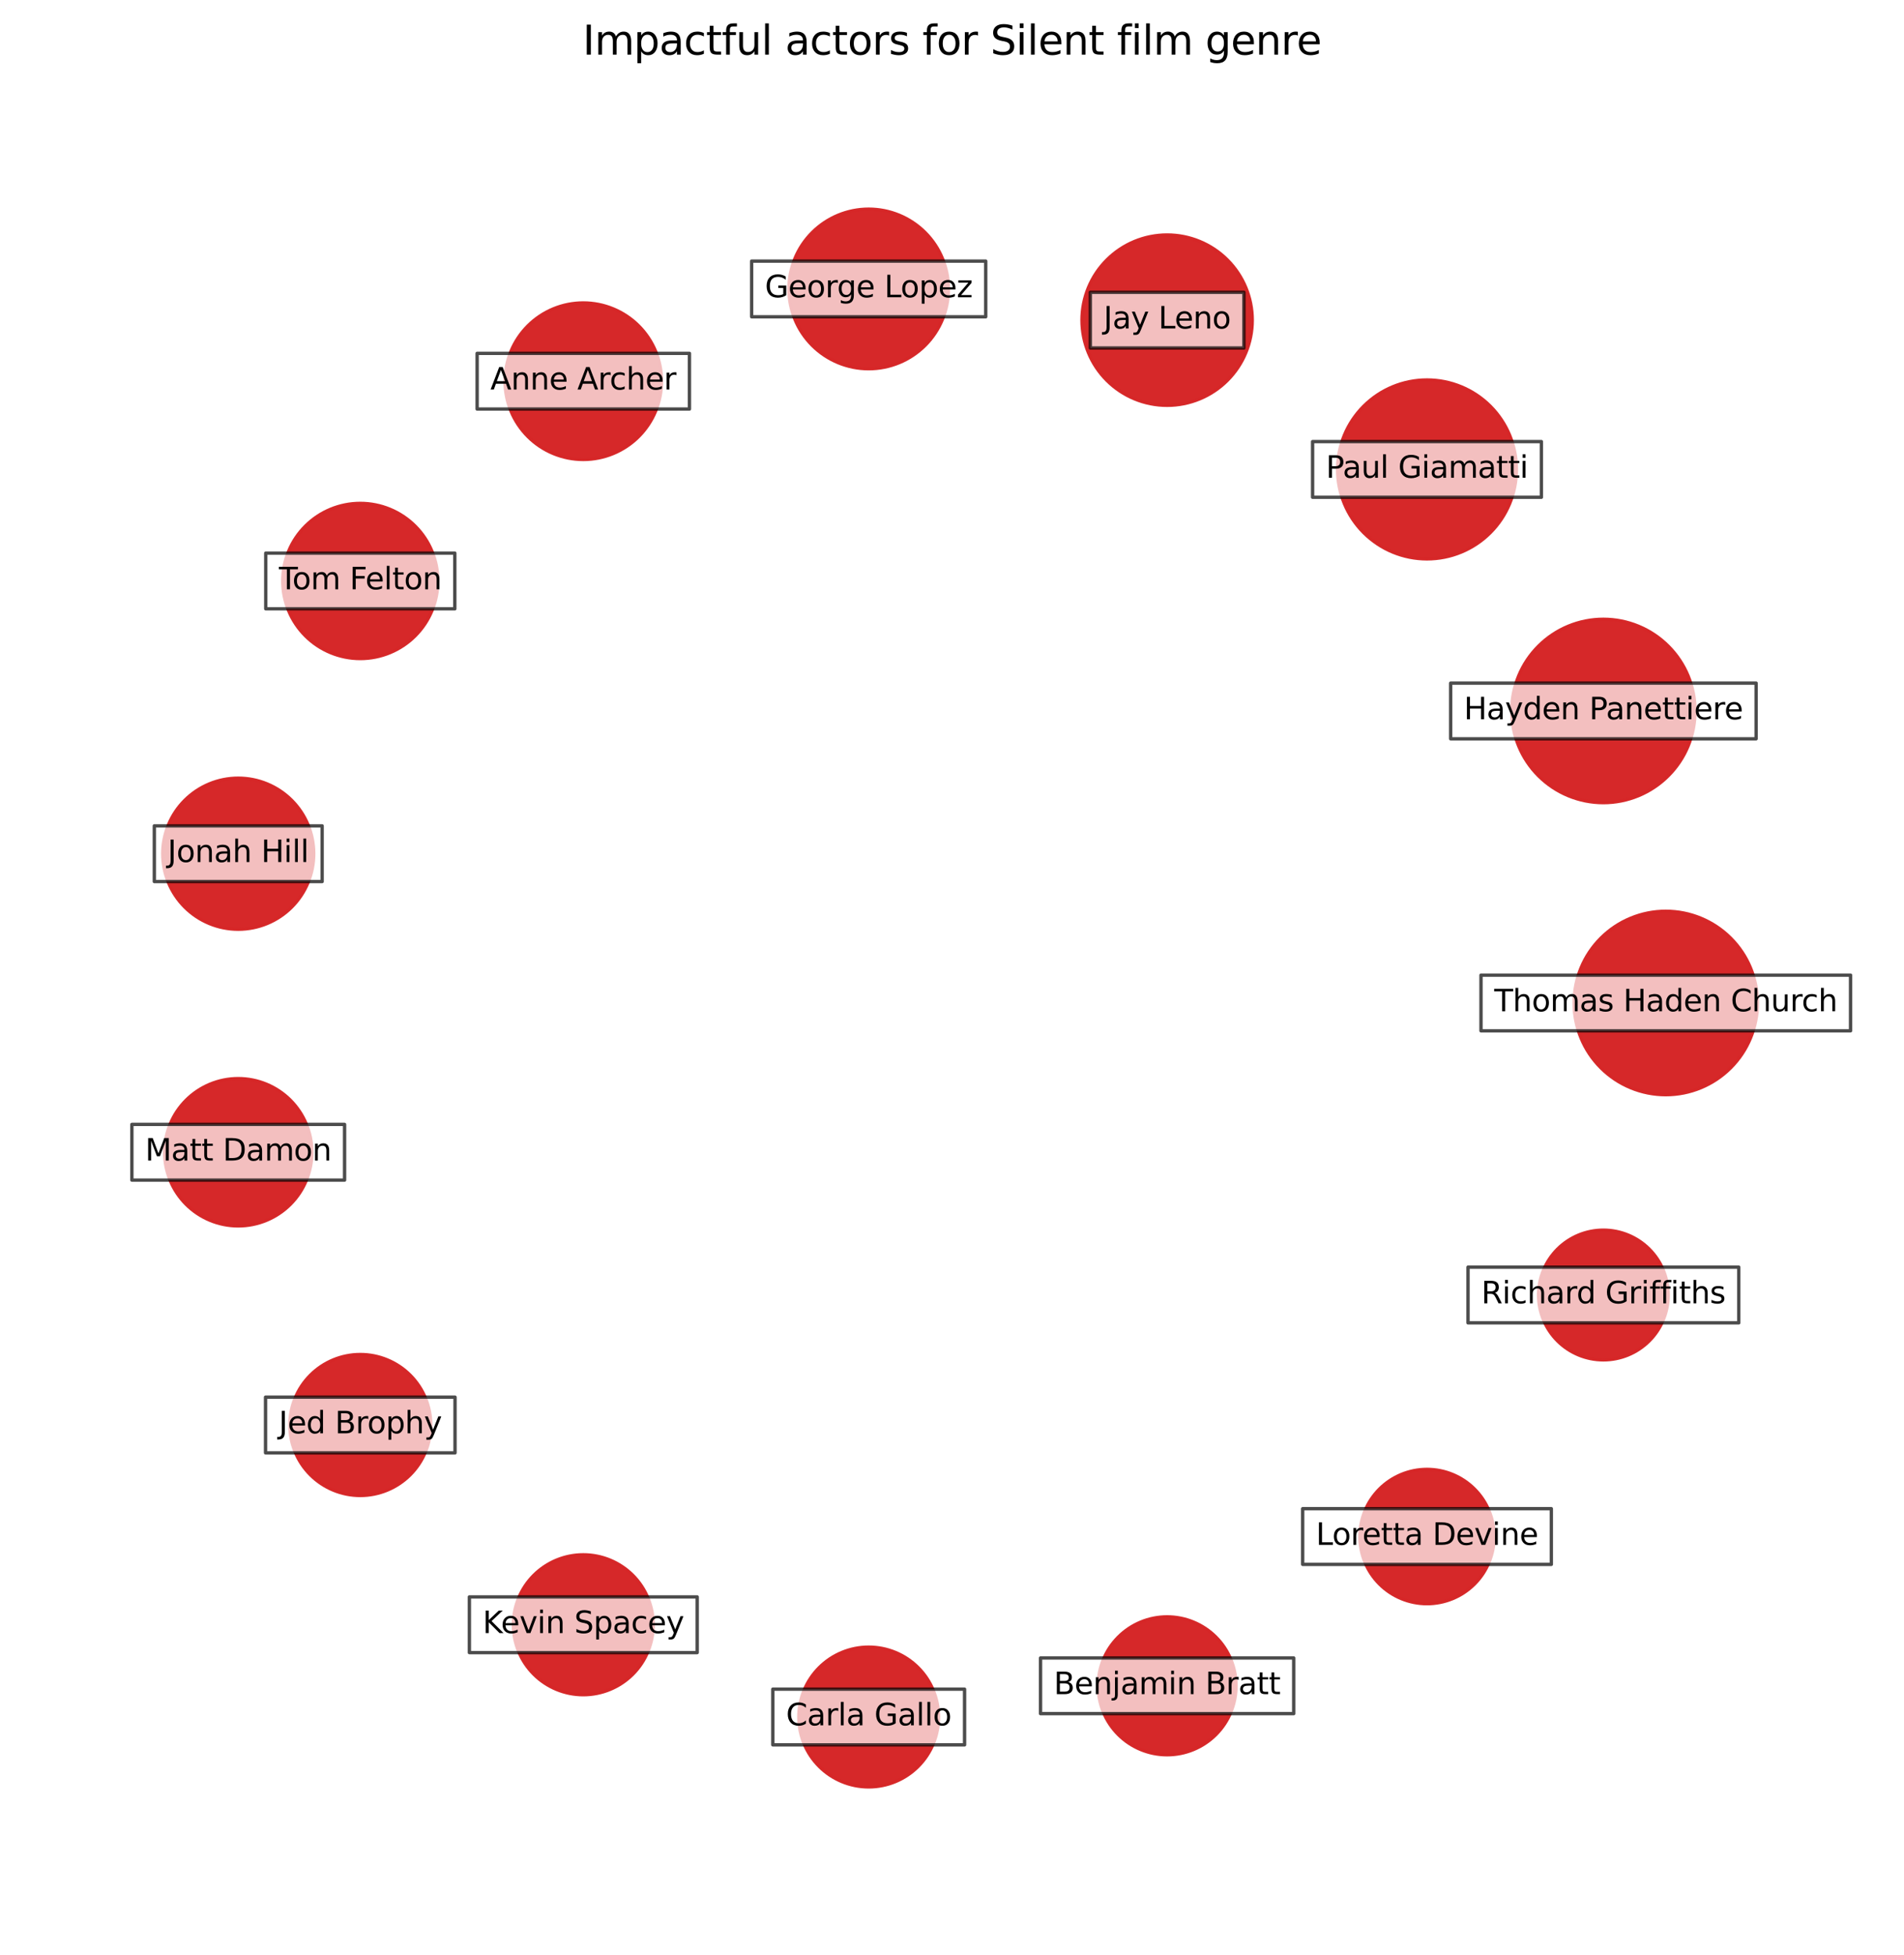 <?xml version="1.0" encoding="utf-8" standalone="no"?>
<!DOCTYPE svg PUBLIC "-//W3C//DTD SVG 1.1//EN"
  "http://www.w3.org/Graphics/SVG/1.1/DTD/svg11.dtd">
<svg xmlns:xlink="http://www.w3.org/1999/xlink" width="568.8pt" height="583.918pt" viewBox="0 0 568.8 583.918" xmlns="http://www.w3.org/2000/svg" version="1.1">
 <defs>
  <style type="text/css">*{stroke-linejoin: round; stroke-linecap: butt}</style>
 </defs>
 <g id="figure_1">
  <g id="patch_1">
   <path d="M 0 583.918 
L 568.8 583.918 
L 568.8 0 
L 0 0 
z
" style="fill: #ffffff"/>
  </g>
  <g id="axes_1">
   <g id="PathCollection_1">
    <path d="M 497.631 326.904 
C 504.894 326.904 511.86 324.019 516.996 318.883 
C 522.131 313.747 525.017 306.781 525.017 299.518 
C 525.017 292.255 522.131 285.289 516.996 280.153 
C 511.86 275.018 504.894 272.132 497.631 272.132 
C 490.368 272.132 483.401 275.018 478.266 280.153 
C 473.13 285.289 470.245 292.255 470.245 299.518 
C 470.245 306.781 473.13 313.747 478.266 318.883 
C 483.401 324.019 490.368 326.904 497.631 326.904 
z
" clip-path="url(#p6e24dbfc32)" style="fill: #d62728; fill-opacity: 0.99; stroke: #d62728; stroke-opacity: 0.99"/>
    <path d="M 478.992 239.692 
C 486.254 239.692 493.219 236.807 498.353 231.673 
C 503.488 226.538 506.373 219.573 506.373 212.312 
C 506.373 205.05 503.488 198.085 498.353 192.951 
C 493.219 187.816 486.254 184.931 478.992 184.931 
C 471.731 184.931 464.766 187.816 459.631 192.951 
C 454.497 198.085 451.612 205.05 451.612 212.312 
C 451.612 219.573 454.497 226.538 459.631 231.673 
C 464.766 236.807 471.731 239.692 478.992 239.692 
z
" clip-path="url(#p6e24dbfc32)" style="fill: #d62728; fill-opacity: 0.99; stroke: #d62728; stroke-opacity: 0.99"/>
    <path d="M 426.3 166.895 
C 433.384 166.895 440.179 164.081 445.188 159.072 
C 450.197 154.063 453.011 147.268 453.011 140.184 
C 453.011 133.1 450.197 126.305 445.188 121.296 
C 440.179 116.287 433.384 113.473 426.3 113.473 
C 419.216 113.473 412.421 116.287 407.412 121.296 
C 402.403 126.305 399.588 133.1 399.588 140.184 
C 399.588 147.268 402.403 154.063 407.412 159.072 
C 412.421 164.081 419.216 166.895 426.3 166.895 
z
" clip-path="url(#p6e24dbfc32)" style="fill: #d62728; fill-opacity: 0.99; stroke: #d62728; stroke-opacity: 0.99"/>
    <path d="M 348.664 121.04 
C 355.409 121.04 361.879 118.36 366.648 113.591 
C 371.418 108.821 374.097 102.352 374.097 95.607 
C 374.097 88.862 371.418 82.392 366.648 77.623 
C 361.879 72.853 355.409 70.173 348.664 70.173 
C 341.919 70.173 335.45 72.853 330.68 77.623 
C 325.911 82.392 323.231 88.862 323.231 95.607 
C 323.231 102.352 325.911 108.821 330.68 113.591 
C 335.45 118.36 341.919 121.04 348.664 121.04 
z
" clip-path="url(#p6e24dbfc32)" style="fill: #d62728; fill-opacity: 0.99; stroke: #d62728; stroke-opacity: 0.99"/>
    <path d="M 259.51 110.113 
C 265.828 110.113 271.889 107.602 276.357 103.134 
C 280.824 98.666 283.335 92.606 283.335 86.287 
C 283.335 79.969 280.824 73.908 276.357 69.44 
C 271.889 64.973 265.828 62.462 259.51 62.462 
C 253.191 62.462 247.13 64.973 242.663 69.44 
C 238.195 73.908 235.684 79.969 235.684 86.287 
C 235.684 92.606 238.195 98.666 242.663 103.134 
C 247.13 107.602 253.191 110.113 259.51 110.113 
z
" clip-path="url(#p6e24dbfc32)" style="fill: #d62728; fill-opacity: 0.99; stroke: #d62728; stroke-opacity: 0.99"/>
    <path d="M 174.251 137.207 
C 180.449 137.207 186.394 134.745 190.776 130.362 
C 195.158 125.98 197.621 120.035 197.621 113.838 
C 197.621 107.64 195.158 101.695 190.776 97.313 
C 186.394 92.931 180.449 90.468 174.251 90.468 
C 168.054 90.468 162.109 92.931 157.727 97.313 
C 153.344 101.695 150.882 107.64 150.882 113.838 
C 150.882 120.035 153.344 125.98 157.727 130.362 
C 162.109 134.745 168.054 137.207 174.251 137.207 
z
" clip-path="url(#p6e24dbfc32)" style="fill: #d62728; fill-opacity: 0.99; stroke: #d62728; stroke-opacity: 0.99"/>
    <path d="M 107.631 196.661 
C 113.776 196.661 119.669 194.22 124.013 189.876 
C 128.358 185.531 130.799 179.638 130.799 173.494 
C 130.799 167.35 128.358 161.456 124.013 157.112 
C 119.669 152.767 113.776 150.326 107.631 150.326 
C 101.487 150.326 95.594 152.767 91.249 157.112 
C 86.905 161.456 84.464 167.35 84.464 173.494 
C 84.464 179.638 86.905 185.531 91.249 189.876 
C 95.594 194.22 101.487 196.661 107.631 196.661 
z
" clip-path="url(#p6e24dbfc32)" style="fill: #d62728; fill-opacity: 0.99; stroke: #d62728; stroke-opacity: 0.99"/>
    <path d="M 71.169 277.494 
C 77.15 277.494 82.888 275.118 87.117 270.888 
C 91.346 266.659 93.723 260.922 93.723 254.941 
C 93.723 248.96 91.346 243.222 87.117 238.993 
C 82.888 234.764 77.15 232.387 71.169 232.387 
C 65.188 232.387 59.451 234.764 55.222 238.993 
C 50.992 243.222 48.616 248.96 48.616 254.941 
C 48.616 260.922 50.992 266.659 55.222 270.888 
C 59.451 275.118 65.188 277.494 71.169 277.494 
z
" clip-path="url(#p6e24dbfc32)" style="fill: #d62728; fill-opacity: 0.99; stroke: #d62728; stroke-opacity: 0.99"/>
    <path d="M 71.169 366.089 
C 77.002 366.089 82.596 363.771 86.721 359.647 
C 90.845 355.523 93.162 349.928 93.162 344.096 
C 93.162 338.263 90.845 332.668 86.721 328.544 
C 82.596 324.42 77.002 322.102 71.169 322.102 
C 65.337 322.102 59.742 324.42 55.618 328.544 
C 51.494 332.668 49.176 338.263 49.176 344.096 
C 49.176 349.928 51.494 355.523 55.618 359.647 
C 59.742 363.771 65.337 366.089 71.169 366.089 
z
" clip-path="url(#p6e24dbfc32)" style="fill: #d62728; fill-opacity: 0.99; stroke: #d62728; stroke-opacity: 0.99"/>
    <path d="M 107.631 446.589 
C 113.213 446.589 118.567 444.371 122.514 440.425 
C 126.46 436.478 128.678 431.124 128.678 425.542 
C 128.678 419.961 126.46 414.607 122.514 410.66 
C 118.567 406.713 113.213 404.496 107.631 404.496 
C 102.05 404.496 96.696 406.713 92.749 410.66 
C 88.803 414.607 86.585 419.961 86.585 425.542 
C 86.585 431.124 88.803 436.478 92.749 440.425 
C 96.696 444.371 102.05 446.589 107.631 446.589 
z
" clip-path="url(#p6e24dbfc32)" style="fill: #d62728; fill-opacity: 0.99; stroke: #d62728; stroke-opacity: 0.99"/>
    <path d="M 174.251 506.088 
C 179.791 506.088 185.105 503.887 189.022 499.969 
C 192.939 496.052 195.141 490.738 195.141 485.199 
C 195.141 479.659 192.939 474.345 189.022 470.428 
C 185.105 466.51 179.791 464.309 174.251 464.309 
C 168.711 464.309 163.398 466.51 159.48 470.428 
C 155.563 474.345 153.362 479.659 153.362 485.199 
C 153.362 490.738 155.563 496.052 159.48 499.969 
C 163.398 503.887 168.711 506.088 174.251 506.088 
z
" clip-path="url(#p6e24dbfc32)" style="fill: #d62728; fill-opacity: 0.99; stroke: #d62728; stroke-opacity: 0.99"/>
    <path d="M 259.51 533.617 
C 265.044 533.617 270.352 531.418 274.266 527.505 
C 278.179 523.592 280.378 518.283 280.378 512.749 
C 280.378 507.215 278.179 501.906 274.266 497.993 
C 270.352 494.079 265.044 491.881 259.51 491.881 
C 253.975 491.881 248.667 494.079 244.753 497.993 
C 240.84 501.906 238.641 507.215 238.641 512.749 
C 238.641 518.283 240.84 523.592 244.753 527.505 
C 248.667 531.418 253.975 533.617 259.51 533.617 
z
" clip-path="url(#p6e24dbfc32)" style="fill: #d62728; fill-opacity: 0.99; stroke: #d62728; stroke-opacity: 0.99"/>
    <path d="M 348.664 524.021 
C 354.125 524.021 359.363 521.851 363.224 517.99 
C 367.086 514.128 369.255 508.89 369.255 503.43 
C 369.255 497.969 367.086 492.731 363.224 488.87 
C 359.363 485.008 354.125 482.839 348.664 482.839 
C 343.204 482.839 337.966 485.008 334.104 488.87 
C 330.243 492.731 328.073 497.969 328.073 503.43 
C 328.073 508.89 330.243 514.128 334.104 517.99 
C 337.966 521.851 343.204 524.021 348.664 524.021 
z
" clip-path="url(#p6e24dbfc32)" style="fill: #d62728; fill-opacity: 0.99; stroke: #d62728; stroke-opacity: 0.99"/>
    <path d="M 426.3 478.906 
C 431.618 478.906 436.72 476.793 440.48 473.033 
C 444.241 469.272 446.354 464.171 446.354 458.852 
C 446.354 453.534 444.241 448.433 440.48 444.672 
C 436.72 440.911 431.618 438.798 426.3 438.798 
C 420.981 438.798 415.88 440.911 412.119 444.672 
C 408.359 448.433 406.246 453.534 406.246 458.852 
C 406.246 464.171 408.359 469.272 412.119 473.033 
C 415.88 476.793 420.981 478.906 426.3 478.906 
z
" clip-path="url(#p6e24dbfc32)" style="fill: #d62728; fill-opacity: 0.99; stroke: #d62728; stroke-opacity: 0.99"/>
    <path d="M 478.992 406.09 
C 484.128 406.09 489.054 404.049 492.685 400.418 
C 496.317 396.786 498.357 391.86 498.357 386.725 
C 498.357 381.589 496.317 376.663 492.685 373.032 
C 489.054 369.4 484.128 367.36 478.992 367.36 
C 473.857 367.36 468.931 369.4 465.299 373.032 
C 461.668 376.663 459.627 381.589 459.627 386.725 
C 459.627 391.86 461.668 396.786 465.299 400.418 
C 468.931 404.049 473.857 406.09 478.992 406.09 
z
" clip-path="url(#p6e24dbfc32)" style="fill: #d62728; fill-opacity: 0.99; stroke: #d62728; stroke-opacity: 0.99"/>
   </g>
   <g id="text_1">
    <g id="patch_2">
     <path d="M 442.431 307.833 
L 552.83 307.833 
L 552.83 291.203 
L 442.431 291.203 
z
" clip-path="url(#p6e24dbfc32)" style="fill: #ffffff; opacity: 0.7; stroke: #000000; stroke-linejoin: miter"/>
    </g>
    <g clip-path="url(#p6e24dbfc32)">
     <!-- Thomas Haden Church -->
     <g transform="translate(446.391 302.002)scale(0.09 -0.09)">
      <defs>
       <path id="DejaVuSans-54" d="M -19 4666 
L 3928 4666 
L 3928 4134 
L 2272 4134 
L 2272 0 
L 1638 0 
L 1638 4134 
L -19 4134 
L -19 4666 
z
" transform="scale(0.016)"/>
       <path id="DejaVuSans-68" d="M 3513 2113 
L 3513 0 
L 2938 0 
L 2938 2094 
Q 2938 2591 2744 2837 
Q 2550 3084 2163 3084 
Q 1697 3084 1428 2787 
Q 1159 2491 1159 1978 
L 1159 0 
L 581 0 
L 581 4863 
L 1159 4863 
L 1159 2956 
Q 1366 3272 1645 3428 
Q 1925 3584 2291 3584 
Q 2894 3584 3203 3211 
Q 3513 2838 3513 2113 
z
" transform="scale(0.016)"/>
       <path id="DejaVuSans-6f" d="M 1959 3097 
Q 1497 3097 1228 2736 
Q 959 2375 959 1747 
Q 959 1119 1226 758 
Q 1494 397 1959 397 
Q 2419 397 2687 759 
Q 2956 1122 2956 1747 
Q 2956 2369 2687 2733 
Q 2419 3097 1959 3097 
z
M 1959 3584 
Q 2709 3584 3137 3096 
Q 3566 2609 3566 1747 
Q 3566 888 3137 398 
Q 2709 -91 1959 -91 
Q 1206 -91 779 398 
Q 353 888 353 1747 
Q 353 2609 779 3096 
Q 1206 3584 1959 3584 
z
" transform="scale(0.016)"/>
       <path id="DejaVuSans-6d" d="M 3328 2828 
Q 3544 3216 3844 3400 
Q 4144 3584 4550 3584 
Q 5097 3584 5394 3201 
Q 5691 2819 5691 2113 
L 5691 0 
L 5113 0 
L 5113 2094 
Q 5113 2597 4934 2840 
Q 4756 3084 4391 3084 
Q 3944 3084 3684 2787 
Q 3425 2491 3425 1978 
L 3425 0 
L 2847 0 
L 2847 2094 
Q 2847 2600 2669 2842 
Q 2491 3084 2119 3084 
Q 1678 3084 1418 2786 
Q 1159 2488 1159 1978 
L 1159 0 
L 581 0 
L 581 3500 
L 1159 3500 
L 1159 2956 
Q 1356 3278 1631 3431 
Q 1906 3584 2284 3584 
Q 2666 3584 2933 3390 
Q 3200 3197 3328 2828 
z
" transform="scale(0.016)"/>
       <path id="DejaVuSans-61" d="M 2194 1759 
Q 1497 1759 1228 1600 
Q 959 1441 959 1056 
Q 959 750 1161 570 
Q 1363 391 1709 391 
Q 2188 391 2477 730 
Q 2766 1069 2766 1631 
L 2766 1759 
L 2194 1759 
z
M 3341 1997 
L 3341 0 
L 2766 0 
L 2766 531 
Q 2569 213 2275 61 
Q 1981 -91 1556 -91 
Q 1019 -91 701 211 
Q 384 513 384 1019 
Q 384 1609 779 1909 
Q 1175 2209 1959 2209 
L 2766 2209 
L 2766 2266 
Q 2766 2663 2505 2880 
Q 2244 3097 1772 3097 
Q 1472 3097 1187 3025 
Q 903 2953 641 2809 
L 641 3341 
Q 956 3463 1253 3523 
Q 1550 3584 1831 3584 
Q 2591 3584 2966 3190 
Q 3341 2797 3341 1997 
z
" transform="scale(0.016)"/>
       <path id="DejaVuSans-73" d="M 2834 3397 
L 2834 2853 
Q 2591 2978 2328 3040 
Q 2066 3103 1784 3103 
Q 1356 3103 1142 2972 
Q 928 2841 928 2578 
Q 928 2378 1081 2264 
Q 1234 2150 1697 2047 
L 1894 2003 
Q 2506 1872 2764 1633 
Q 3022 1394 3022 966 
Q 3022 478 2636 193 
Q 2250 -91 1575 -91 
Q 1294 -91 989 -36 
Q 684 19 347 128 
L 347 722 
Q 666 556 975 473 
Q 1284 391 1588 391 
Q 1994 391 2212 530 
Q 2431 669 2431 922 
Q 2431 1156 2273 1281 
Q 2116 1406 1581 1522 
L 1381 1569 
Q 847 1681 609 1914 
Q 372 2147 372 2553 
Q 372 3047 722 3315 
Q 1072 3584 1716 3584 
Q 2034 3584 2315 3537 
Q 2597 3491 2834 3397 
z
" transform="scale(0.016)"/>
       <path id="DejaVuSans-20" transform="scale(0.016)"/>
       <path id="DejaVuSans-48" d="M 628 4666 
L 1259 4666 
L 1259 2753 
L 3553 2753 
L 3553 4666 
L 4184 4666 
L 4184 0 
L 3553 0 
L 3553 2222 
L 1259 2222 
L 1259 0 
L 628 0 
L 628 4666 
z
" transform="scale(0.016)"/>
       <path id="DejaVuSans-64" d="M 2906 2969 
L 2906 4863 
L 3481 4863 
L 3481 0 
L 2906 0 
L 2906 525 
Q 2725 213 2448 61 
Q 2172 -91 1784 -91 
Q 1150 -91 751 415 
Q 353 922 353 1747 
Q 353 2572 751 3078 
Q 1150 3584 1784 3584 
Q 2172 3584 2448 3432 
Q 2725 3281 2906 2969 
z
M 947 1747 
Q 947 1113 1208 752 
Q 1469 391 1925 391 
Q 2381 391 2643 752 
Q 2906 1113 2906 1747 
Q 2906 2381 2643 2742 
Q 2381 3103 1925 3103 
Q 1469 3103 1208 2742 
Q 947 2381 947 1747 
z
" transform="scale(0.016)"/>
       <path id="DejaVuSans-65" d="M 3597 1894 
L 3597 1613 
L 953 1613 
Q 991 1019 1311 708 
Q 1631 397 2203 397 
Q 2534 397 2845 478 
Q 3156 559 3463 722 
L 3463 178 
Q 3153 47 2828 -22 
Q 2503 -91 2169 -91 
Q 1331 -91 842 396 
Q 353 884 353 1716 
Q 353 2575 817 3079 
Q 1281 3584 2069 3584 
Q 2775 3584 3186 3129 
Q 3597 2675 3597 1894 
z
M 3022 2063 
Q 3016 2534 2758 2815 
Q 2500 3097 2075 3097 
Q 1594 3097 1305 2825 
Q 1016 2553 972 2059 
L 3022 2063 
z
" transform="scale(0.016)"/>
       <path id="DejaVuSans-6e" d="M 3513 2113 
L 3513 0 
L 2938 0 
L 2938 2094 
Q 2938 2591 2744 2837 
Q 2550 3084 2163 3084 
Q 1697 3084 1428 2787 
Q 1159 2491 1159 1978 
L 1159 0 
L 581 0 
L 581 3500 
L 1159 3500 
L 1159 2956 
Q 1366 3272 1645 3428 
Q 1925 3584 2291 3584 
Q 2894 3584 3203 3211 
Q 3513 2838 3513 2113 
z
" transform="scale(0.016)"/>
       <path id="DejaVuSans-43" d="M 4122 4306 
L 4122 3641 
Q 3803 3938 3442 4084 
Q 3081 4231 2675 4231 
Q 1875 4231 1450 3742 
Q 1025 3253 1025 2328 
Q 1025 1406 1450 917 
Q 1875 428 2675 428 
Q 3081 428 3442 575 
Q 3803 722 4122 1019 
L 4122 359 
Q 3791 134 3420 21 
Q 3050 -91 2638 -91 
Q 1578 -91 968 557 
Q 359 1206 359 2328 
Q 359 3453 968 4101 
Q 1578 4750 2638 4750 
Q 3056 4750 3426 4639 
Q 3797 4528 4122 4306 
z
" transform="scale(0.016)"/>
       <path id="DejaVuSans-75" d="M 544 1381 
L 544 3500 
L 1119 3500 
L 1119 1403 
Q 1119 906 1312 657 
Q 1506 409 1894 409 
Q 2359 409 2629 706 
Q 2900 1003 2900 1516 
L 2900 3500 
L 3475 3500 
L 3475 0 
L 2900 0 
L 2900 538 
Q 2691 219 2414 64 
Q 2138 -91 1772 -91 
Q 1169 -91 856 284 
Q 544 659 544 1381 
z
M 1991 3584 
L 1991 3584 
z
" transform="scale(0.016)"/>
       <path id="DejaVuSans-72" d="M 2631 2963 
Q 2534 3019 2420 3045 
Q 2306 3072 2169 3072 
Q 1681 3072 1420 2755 
Q 1159 2438 1159 1844 
L 1159 0 
L 581 0 
L 581 3500 
L 1159 3500 
L 1159 2956 
Q 1341 3275 1631 3429 
Q 1922 3584 2338 3584 
Q 2397 3584 2469 3576 
Q 2541 3569 2628 3553 
L 2631 2963 
z
" transform="scale(0.016)"/>
       <path id="DejaVuSans-63" d="M 3122 3366 
L 3122 2828 
Q 2878 2963 2633 3030 
Q 2388 3097 2138 3097 
Q 1578 3097 1268 2742 
Q 959 2388 959 1747 
Q 959 1106 1268 751 
Q 1578 397 2138 397 
Q 2388 397 2633 464 
Q 2878 531 3122 666 
L 3122 134 
Q 2881 22 2623 -34 
Q 2366 -91 2075 -91 
Q 1284 -91 818 406 
Q 353 903 353 1747 
Q 353 2603 823 3093 
Q 1294 3584 2113 3584 
Q 2378 3584 2631 3529 
Q 2884 3475 3122 3366 
z
" transform="scale(0.016)"/>
      </defs>
      <use xlink:href="#DejaVuSans-54"/>
      <use xlink:href="#DejaVuSans-68" x="61.084"/>
      <use xlink:href="#DejaVuSans-6f" x="124.463"/>
      <use xlink:href="#DejaVuSans-6d" x="185.645"/>
      <use xlink:href="#DejaVuSans-61" x="283.057"/>
      <use xlink:href="#DejaVuSans-73" x="344.336"/>
      <use xlink:href="#DejaVuSans-20" x="396.436"/>
      <use xlink:href="#DejaVuSans-48" x="428.223"/>
      <use xlink:href="#DejaVuSans-61" x="503.418"/>
      <use xlink:href="#DejaVuSans-64" x="564.697"/>
      <use xlink:href="#DejaVuSans-65" x="628.174"/>
      <use xlink:href="#DejaVuSans-6e" x="689.697"/>
      <use xlink:href="#DejaVuSans-20" x="753.076"/>
      <use xlink:href="#DejaVuSans-43" x="784.863"/>
      <use xlink:href="#DejaVuSans-68" x="854.688"/>
      <use xlink:href="#DejaVuSans-75" x="918.066"/>
      <use xlink:href="#DejaVuSans-72" x="981.445"/>
      <use xlink:href="#DejaVuSans-63" x="1020.309"/>
      <use xlink:href="#DejaVuSans-68" x="1075.289"/>
     </g>
    </g>
   </g>
   <g id="text_2">
    <g id="patch_3">
     <path d="M 433.365 220.627 
L 524.62 220.627 
L 524.62 203.996 
L 433.365 203.996 
z
" clip-path="url(#p6e24dbfc32)" style="fill: #ffffff; opacity: 0.7; stroke: #000000; stroke-linejoin: miter"/>
    </g>
    <g clip-path="url(#p6e24dbfc32)">
     <!-- Hayden Panettiere -->
     <g transform="translate(437.325 214.795)scale(0.09 -0.09)">
      <defs>
       <path id="DejaVuSans-79" d="M 2059 -325 
Q 1816 -950 1584 -1140 
Q 1353 -1331 966 -1331 
L 506 -1331 
L 506 -850 
L 844 -850 
Q 1081 -850 1212 -737 
Q 1344 -625 1503 -206 
L 1606 56 
L 191 3500 
L 800 3500 
L 1894 763 
L 2988 3500 
L 3597 3500 
L 2059 -325 
z
" transform="scale(0.016)"/>
       <path id="DejaVuSans-50" d="M 1259 4147 
L 1259 2394 
L 2053 2394 
Q 2494 2394 2734 2622 
Q 2975 2850 2975 3272 
Q 2975 3691 2734 3919 
Q 2494 4147 2053 4147 
L 1259 4147 
z
M 628 4666 
L 2053 4666 
Q 2838 4666 3239 4311 
Q 3641 3956 3641 3272 
Q 3641 2581 3239 2228 
Q 2838 1875 2053 1875 
L 1259 1875 
L 1259 0 
L 628 0 
L 628 4666 
z
" transform="scale(0.016)"/>
       <path id="DejaVuSans-74" d="M 1172 4494 
L 1172 3500 
L 2356 3500 
L 2356 3053 
L 1172 3053 
L 1172 1153 
Q 1172 725 1289 603 
Q 1406 481 1766 481 
L 2356 481 
L 2356 0 
L 1766 0 
Q 1100 0 847 248 
Q 594 497 594 1153 
L 594 3053 
L 172 3053 
L 172 3500 
L 594 3500 
L 594 4494 
L 1172 4494 
z
" transform="scale(0.016)"/>
       <path id="DejaVuSans-69" d="M 603 3500 
L 1178 3500 
L 1178 0 
L 603 0 
L 603 3500 
z
M 603 4863 
L 1178 4863 
L 1178 4134 
L 603 4134 
L 603 4863 
z
" transform="scale(0.016)"/>
      </defs>
      <use xlink:href="#DejaVuSans-48"/>
      <use xlink:href="#DejaVuSans-61" x="75.195"/>
      <use xlink:href="#DejaVuSans-79" x="136.475"/>
      <use xlink:href="#DejaVuSans-64" x="195.654"/>
      <use xlink:href="#DejaVuSans-65" x="259.131"/>
      <use xlink:href="#DejaVuSans-6e" x="320.654"/>
      <use xlink:href="#DejaVuSans-20" x="384.033"/>
      <use xlink:href="#DejaVuSans-50" x="415.82"/>
      <use xlink:href="#DejaVuSans-61" x="471.623"/>
      <use xlink:href="#DejaVuSans-6e" x="532.902"/>
      <use xlink:href="#DejaVuSans-65" x="596.281"/>
      <use xlink:href="#DejaVuSans-74" x="657.805"/>
      <use xlink:href="#DejaVuSans-74" x="697.014"/>
      <use xlink:href="#DejaVuSans-69" x="736.223"/>
      <use xlink:href="#DejaVuSans-65" x="764.006"/>
      <use xlink:href="#DejaVuSans-72" x="825.529"/>
      <use xlink:href="#DejaVuSans-65" x="864.393"/>
     </g>
    </g>
   </g>
   <g id="text_3">
    <g id="patch_4">
     <path d="M 392.125 148.499 
L 460.475 148.499 
L 460.475 131.869 
L 392.125 131.869 
z
" clip-path="url(#p6e24dbfc32)" style="fill: #ffffff; opacity: 0.7; stroke: #000000; stroke-linejoin: miter"/>
    </g>
    <g clip-path="url(#p6e24dbfc32)">
     <!-- Paul Giamatti -->
     <g transform="translate(396.085 142.667)scale(0.09 -0.09)">
      <defs>
       <path id="DejaVuSans-6c" d="M 603 4863 
L 1178 4863 
L 1178 0 
L 603 0 
L 603 4863 
z
" transform="scale(0.016)"/>
       <path id="DejaVuSans-47" d="M 3809 666 
L 3809 1919 
L 2778 1919 
L 2778 2438 
L 4434 2438 
L 4434 434 
Q 4069 175 3628 42 
Q 3188 -91 2688 -91 
Q 1594 -91 976 548 
Q 359 1188 359 2328 
Q 359 3472 976 4111 
Q 1594 4750 2688 4750 
Q 3144 4750 3555 4637 
Q 3966 4525 4313 4306 
L 4313 3634 
Q 3963 3931 3569 4081 
Q 3175 4231 2741 4231 
Q 1884 4231 1454 3753 
Q 1025 3275 1025 2328 
Q 1025 1384 1454 906 
Q 1884 428 2741 428 
Q 3075 428 3337 486 
Q 3600 544 3809 666 
z
" transform="scale(0.016)"/>
      </defs>
      <use xlink:href="#DejaVuSans-50"/>
      <use xlink:href="#DejaVuSans-61" x="55.803"/>
      <use xlink:href="#DejaVuSans-75" x="117.082"/>
      <use xlink:href="#DejaVuSans-6c" x="180.461"/>
      <use xlink:href="#DejaVuSans-20" x="208.244"/>
      <use xlink:href="#DejaVuSans-47" x="240.031"/>
      <use xlink:href="#DejaVuSans-69" x="317.521"/>
      <use xlink:href="#DejaVuSans-61" x="345.305"/>
      <use xlink:href="#DejaVuSans-6d" x="406.584"/>
      <use xlink:href="#DejaVuSans-61" x="503.996"/>
      <use xlink:href="#DejaVuSans-74" x="565.275"/>
      <use xlink:href="#DejaVuSans-74" x="604.484"/>
      <use xlink:href="#DejaVuSans-69" x="643.693"/>
     </g>
    </g>
   </g>
   <g id="text_4">
    <g id="patch_5">
     <path d="M 325.723 103.922 
L 371.606 103.922 
L 371.606 87.291 
L 325.723 87.291 
z
" clip-path="url(#p6e24dbfc32)" style="fill: #ffffff; opacity: 0.7; stroke: #000000; stroke-linejoin: miter"/>
    </g>
    <g clip-path="url(#p6e24dbfc32)">
     <!-- Jay Leno -->
     <g transform="translate(329.683 98.09)scale(0.09 -0.09)">
      <defs>
       <path id="DejaVuSans-4a" d="M 628 4666 
L 1259 4666 
L 1259 325 
Q 1259 -519 939 -900 
Q 619 -1281 -91 -1281 
L -331 -1281 
L -331 -750 
L -134 -750 
Q 284 -750 456 -515 
Q 628 -281 628 325 
L 628 4666 
z
" transform="scale(0.016)"/>
       <path id="DejaVuSans-4c" d="M 628 4666 
L 1259 4666 
L 1259 531 
L 3531 531 
L 3531 0 
L 628 0 
L 628 4666 
z
" transform="scale(0.016)"/>
      </defs>
      <use xlink:href="#DejaVuSans-4a"/>
      <use xlink:href="#DejaVuSans-61" x="29.492"/>
      <use xlink:href="#DejaVuSans-79" x="90.771"/>
      <use xlink:href="#DejaVuSans-20" x="149.951"/>
      <use xlink:href="#DejaVuSans-4c" x="181.738"/>
      <use xlink:href="#DejaVuSans-65" x="235.701"/>
      <use xlink:href="#DejaVuSans-6e" x="297.225"/>
      <use xlink:href="#DejaVuSans-6f" x="360.604"/>
     </g>
    </g>
   </g>
   <g id="text_5">
    <g id="patch_6">
     <path d="M 224.544 94.603 
L 294.475 94.603 
L 294.475 77.972 
L 224.544 77.972 
z
" clip-path="url(#p6e24dbfc32)" style="fill: #ffffff; opacity: 0.7; stroke: #000000; stroke-linejoin: miter"/>
    </g>
    <g clip-path="url(#p6e24dbfc32)">
     <!-- George Lopez -->
     <g transform="translate(228.504 88.771)scale(0.09 -0.09)">
      <defs>
       <path id="DejaVuSans-67" d="M 2906 1791 
Q 2906 2416 2648 2759 
Q 2391 3103 1925 3103 
Q 1463 3103 1205 2759 
Q 947 2416 947 1791 
Q 947 1169 1205 825 
Q 1463 481 1925 481 
Q 2391 481 2648 825 
Q 2906 1169 2906 1791 
z
M 3481 434 
Q 3481 -459 3084 -895 
Q 2688 -1331 1869 -1331 
Q 1566 -1331 1297 -1286 
Q 1028 -1241 775 -1147 
L 775 -588 
Q 1028 -725 1275 -790 
Q 1522 -856 1778 -856 
Q 2344 -856 2625 -561 
Q 2906 -266 2906 331 
L 2906 616 
Q 2728 306 2450 153 
Q 2172 0 1784 0 
Q 1141 0 747 490 
Q 353 981 353 1791 
Q 353 2603 747 3093 
Q 1141 3584 1784 3584 
Q 2172 3584 2450 3431 
Q 2728 3278 2906 2969 
L 2906 3500 
L 3481 3500 
L 3481 434 
z
" transform="scale(0.016)"/>
       <path id="DejaVuSans-70" d="M 1159 525 
L 1159 -1331 
L 581 -1331 
L 581 3500 
L 1159 3500 
L 1159 2969 
Q 1341 3281 1617 3432 
Q 1894 3584 2278 3584 
Q 2916 3584 3314 3078 
Q 3713 2572 3713 1747 
Q 3713 922 3314 415 
Q 2916 -91 2278 -91 
Q 1894 -91 1617 61 
Q 1341 213 1159 525 
z
M 3116 1747 
Q 3116 2381 2855 2742 
Q 2594 3103 2138 3103 
Q 1681 3103 1420 2742 
Q 1159 2381 1159 1747 
Q 1159 1113 1420 752 
Q 1681 391 2138 391 
Q 2594 391 2855 752 
Q 3116 1113 3116 1747 
z
" transform="scale(0.016)"/>
       <path id="DejaVuSans-7a" d="M 353 3500 
L 3084 3500 
L 3084 2975 
L 922 459 
L 3084 459 
L 3084 0 
L 275 0 
L 275 525 
L 2438 3041 
L 353 3041 
L 353 3500 
z
" transform="scale(0.016)"/>
      </defs>
      <use xlink:href="#DejaVuSans-47"/>
      <use xlink:href="#DejaVuSans-65" x="77.49"/>
      <use xlink:href="#DejaVuSans-6f" x="139.014"/>
      <use xlink:href="#DejaVuSans-72" x="200.195"/>
      <use xlink:href="#DejaVuSans-67" x="239.559"/>
      <use xlink:href="#DejaVuSans-65" x="303.035"/>
      <use xlink:href="#DejaVuSans-20" x="364.559"/>
      <use xlink:href="#DejaVuSans-4c" x="396.346"/>
      <use xlink:href="#DejaVuSans-6f" x="450.309"/>
      <use xlink:href="#DejaVuSans-70" x="511.49"/>
      <use xlink:href="#DejaVuSans-65" x="574.967"/>
      <use xlink:href="#DejaVuSans-7a" x="636.49"/>
     </g>
    </g>
   </g>
   <g id="text_6">
    <g id="patch_7">
     <path d="M 142.538 122.153 
L 205.964 122.153 
L 205.964 105.523 
L 142.538 105.523 
z
" clip-path="url(#p6e24dbfc32)" style="fill: #ffffff; opacity: 0.7; stroke: #000000; stroke-linejoin: miter"/>
    </g>
    <g clip-path="url(#p6e24dbfc32)">
     <!-- Anne Archer -->
     <g transform="translate(146.498 116.321)scale(0.09 -0.09)">
      <defs>
       <path id="DejaVuSans-41" d="M 2188 4044 
L 1331 1722 
L 3047 1722 
L 2188 4044 
z
M 1831 4666 
L 2547 4666 
L 4325 0 
L 3669 0 
L 3244 1197 
L 1141 1197 
L 716 0 
L 50 0 
L 1831 4666 
z
" transform="scale(0.016)"/>
      </defs>
      <use xlink:href="#DejaVuSans-41"/>
      <use xlink:href="#DejaVuSans-6e" x="68.408"/>
      <use xlink:href="#DejaVuSans-6e" x="131.787"/>
      <use xlink:href="#DejaVuSans-65" x="195.166"/>
      <use xlink:href="#DejaVuSans-20" x="256.689"/>
      <use xlink:href="#DejaVuSans-41" x="288.477"/>
      <use xlink:href="#DejaVuSans-72" x="356.885"/>
      <use xlink:href="#DejaVuSans-63" x="395.748"/>
      <use xlink:href="#DejaVuSans-68" x="450.729"/>
      <use xlink:href="#DejaVuSans-65" x="514.107"/>
      <use xlink:href="#DejaVuSans-72" x="575.631"/>
     </g>
    </g>
   </g>
   <g id="text_7">
    <g id="patch_8">
     <path d="M 79.392 181.809 
L 135.871 181.809 
L 135.871 165.179 
L 79.392 165.179 
z
" clip-path="url(#p6e24dbfc32)" style="fill: #ffffff; opacity: 0.7; stroke: #000000; stroke-linejoin: miter"/>
    </g>
    <g clip-path="url(#p6e24dbfc32)">
     <!-- Tom Felton -->
     <g transform="translate(83.352 175.977)scale(0.09 -0.09)">
      <defs>
       <path id="DejaVuSans-46" d="M 628 4666 
L 3309 4666 
L 3309 4134 
L 1259 4134 
L 1259 2759 
L 3109 2759 
L 3109 2228 
L 1259 2228 
L 1259 0 
L 628 0 
L 628 4666 
z
" transform="scale(0.016)"/>
      </defs>
      <use xlink:href="#DejaVuSans-54"/>
      <use xlink:href="#DejaVuSans-6f" x="44.084"/>
      <use xlink:href="#DejaVuSans-6d" x="105.266"/>
      <use xlink:href="#DejaVuSans-20" x="202.678"/>
      <use xlink:href="#DejaVuSans-46" x="234.465"/>
      <use xlink:href="#DejaVuSans-65" x="286.484"/>
      <use xlink:href="#DejaVuSans-6c" x="348.008"/>
      <use xlink:href="#DejaVuSans-74" x="375.791"/>
      <use xlink:href="#DejaVuSans-6f" x="415"/>
      <use xlink:href="#DejaVuSans-6e" x="476.182"/>
     </g>
    </g>
   </g>
   <g id="text_8">
    <g id="patch_9">
     <path d="M 46.102 263.256 
L 96.236 263.256 
L 96.236 246.626 
L 46.102 246.626 
z
" clip-path="url(#p6e24dbfc32)" style="fill: #ffffff; opacity: 0.7; stroke: #000000; stroke-linejoin: miter"/>
    </g>
    <g clip-path="url(#p6e24dbfc32)">
     <!-- Jonah Hill -->
     <g transform="translate(50.062 257.424)scale(0.09 -0.09)">
      <use xlink:href="#DejaVuSans-4a"/>
      <use xlink:href="#DejaVuSans-6f" x="29.492"/>
      <use xlink:href="#DejaVuSans-6e" x="90.674"/>
      <use xlink:href="#DejaVuSans-61" x="154.053"/>
      <use xlink:href="#DejaVuSans-68" x="215.332"/>
      <use xlink:href="#DejaVuSans-20" x="278.711"/>
      <use xlink:href="#DejaVuSans-48" x="310.498"/>
      <use xlink:href="#DejaVuSans-69" x="385.693"/>
      <use xlink:href="#DejaVuSans-6c" x="413.477"/>
      <use xlink:href="#DejaVuSans-6c" x="441.26"/>
     </g>
    </g>
   </g>
   <g id="text_9">
    <g id="patch_10">
     <path d="M 39.399 352.411 
L 102.939 352.411 
L 102.939 335.78 
L 39.399 335.78 
z
" clip-path="url(#p6e24dbfc32)" style="fill: #ffffff; opacity: 0.7; stroke: #000000; stroke-linejoin: miter"/>
    </g>
    <g clip-path="url(#p6e24dbfc32)">
     <!-- Matt Damon -->
     <g transform="translate(43.359 346.579)scale(0.09 -0.09)">
      <defs>
       <path id="DejaVuSans-4d" d="M 628 4666 
L 1569 4666 
L 2759 1491 
L 3956 4666 
L 4897 4666 
L 4897 0 
L 4281 0 
L 4281 4097 
L 3078 897 
L 2444 897 
L 1241 4097 
L 1241 0 
L 628 0 
L 628 4666 
z
" transform="scale(0.016)"/>
       <path id="DejaVuSans-44" d="M 1259 4147 
L 1259 519 
L 2022 519 
Q 2988 519 3436 956 
Q 3884 1394 3884 2338 
Q 3884 3275 3436 3711 
Q 2988 4147 2022 4147 
L 1259 4147 
z
M 628 4666 
L 1925 4666 
Q 3281 4666 3915 4102 
Q 4550 3538 4550 2338 
Q 4550 1131 3912 565 
Q 3275 0 1925 0 
L 628 0 
L 628 4666 
z
" transform="scale(0.016)"/>
      </defs>
      <use xlink:href="#DejaVuSans-4d"/>
      <use xlink:href="#DejaVuSans-61" x="86.279"/>
      <use xlink:href="#DejaVuSans-74" x="147.559"/>
      <use xlink:href="#DejaVuSans-74" x="186.768"/>
      <use xlink:href="#DejaVuSans-20" x="225.977"/>
      <use xlink:href="#DejaVuSans-44" x="257.764"/>
      <use xlink:href="#DejaVuSans-61" x="334.766"/>
      <use xlink:href="#DejaVuSans-6d" x="396.045"/>
      <use xlink:href="#DejaVuSans-6f" x="493.457"/>
      <use xlink:href="#DejaVuSans-6e" x="554.639"/>
     </g>
    </g>
   </g>
   <g id="text_10">
    <g id="patch_11">
     <path d="M 79.326 433.858 
L 135.936 433.858 
L 135.936 417.227 
L 79.326 417.227 
z
" clip-path="url(#p6e24dbfc32)" style="fill: #ffffff; opacity: 0.7; stroke: #000000; stroke-linejoin: miter"/>
    </g>
    <g clip-path="url(#p6e24dbfc32)">
     <!-- Jed Brophy -->
     <g transform="translate(83.286 428.026)scale(0.09 -0.09)">
      <defs>
       <path id="DejaVuSans-42" d="M 1259 2228 
L 1259 519 
L 2272 519 
Q 2781 519 3026 730 
Q 3272 941 3272 1375 
Q 3272 1813 3026 2020 
Q 2781 2228 2272 2228 
L 1259 2228 
z
M 1259 4147 
L 1259 2741 
L 2194 2741 
Q 2656 2741 2882 2914 
Q 3109 3088 3109 3444 
Q 3109 3797 2882 3972 
Q 2656 4147 2194 4147 
L 1259 4147 
z
M 628 4666 
L 2241 4666 
Q 2963 4666 3353 4366 
Q 3744 4066 3744 3513 
Q 3744 3084 3544 2831 
Q 3344 2578 2956 2516 
Q 3422 2416 3680 2098 
Q 3938 1781 3938 1306 
Q 3938 681 3513 340 
Q 3088 0 2303 0 
L 628 0 
L 628 4666 
z
" transform="scale(0.016)"/>
      </defs>
      <use xlink:href="#DejaVuSans-4a"/>
      <use xlink:href="#DejaVuSans-65" x="29.492"/>
      <use xlink:href="#DejaVuSans-64" x="91.016"/>
      <use xlink:href="#DejaVuSans-20" x="154.492"/>
      <use xlink:href="#DejaVuSans-42" x="186.279"/>
      <use xlink:href="#DejaVuSans-72" x="254.883"/>
      <use xlink:href="#DejaVuSans-6f" x="293.746"/>
      <use xlink:href="#DejaVuSans-70" x="354.928"/>
      <use xlink:href="#DejaVuSans-68" x="418.404"/>
      <use xlink:href="#DejaVuSans-79" x="481.783"/>
     </g>
    </g>
   </g>
   <g id="text_11">
    <g id="patch_12">
     <path d="M 140.223 493.514 
L 208.28 493.514 
L 208.28 476.883 
L 140.223 476.883 
z
" clip-path="url(#p6e24dbfc32)" style="fill: #ffffff; opacity: 0.7; stroke: #000000; stroke-linejoin: miter"/>
    </g>
    <g clip-path="url(#p6e24dbfc32)">
     <!-- Kevin Spacey -->
     <g transform="translate(144.183 487.682)scale(0.09 -0.09)">
      <defs>
       <path id="DejaVuSans-4b" d="M 628 4666 
L 1259 4666 
L 1259 2694 
L 3353 4666 
L 4166 4666 
L 1850 2491 
L 4331 0 
L 3500 0 
L 1259 2247 
L 1259 0 
L 628 0 
L 628 4666 
z
" transform="scale(0.016)"/>
       <path id="DejaVuSans-76" d="M 191 3500 
L 800 3500 
L 1894 563 
L 2988 3500 
L 3597 3500 
L 2284 0 
L 1503 0 
L 191 3500 
z
" transform="scale(0.016)"/>
       <path id="DejaVuSans-53" d="M 3425 4513 
L 3425 3897 
Q 3066 4069 2747 4153 
Q 2428 4238 2131 4238 
Q 1616 4238 1336 4038 
Q 1056 3838 1056 3469 
Q 1056 3159 1242 3001 
Q 1428 2844 1947 2747 
L 2328 2669 
Q 3034 2534 3370 2195 
Q 3706 1856 3706 1288 
Q 3706 609 3251 259 
Q 2797 -91 1919 -91 
Q 1588 -91 1214 -16 
Q 841 59 441 206 
L 441 856 
Q 825 641 1194 531 
Q 1563 422 1919 422 
Q 2459 422 2753 634 
Q 3047 847 3047 1241 
Q 3047 1584 2836 1778 
Q 2625 1972 2144 2069 
L 1759 2144 
Q 1053 2284 737 2584 
Q 422 2884 422 3419 
Q 422 4038 858 4394 
Q 1294 4750 2059 4750 
Q 2388 4750 2728 4690 
Q 3069 4631 3425 4513 
z
" transform="scale(0.016)"/>
      </defs>
      <use xlink:href="#DejaVuSans-4b"/>
      <use xlink:href="#DejaVuSans-65" x="60.576"/>
      <use xlink:href="#DejaVuSans-76" x="122.1"/>
      <use xlink:href="#DejaVuSans-69" x="181.279"/>
      <use xlink:href="#DejaVuSans-6e" x="209.062"/>
      <use xlink:href="#DejaVuSans-20" x="272.441"/>
      <use xlink:href="#DejaVuSans-53" x="304.229"/>
      <use xlink:href="#DejaVuSans-70" x="367.705"/>
      <use xlink:href="#DejaVuSans-61" x="431.182"/>
      <use xlink:href="#DejaVuSans-63" x="492.461"/>
      <use xlink:href="#DejaVuSans-65" x="547.441"/>
      <use xlink:href="#DejaVuSans-79" x="608.965"/>
     </g>
    </g>
   </g>
   <g id="text_12">
    <g id="patch_13">
     <path d="M 230.864 521.064 
L 288.156 521.064 
L 288.156 504.434 
L 230.864 504.434 
z
" clip-path="url(#p6e24dbfc32)" style="fill: #ffffff; opacity: 0.7; stroke: #000000; stroke-linejoin: miter"/>
    </g>
    <g clip-path="url(#p6e24dbfc32)">
     <!-- Carla Gallo -->
     <g transform="translate(234.824 515.232)scale(0.09 -0.09)">
      <use xlink:href="#DejaVuSans-43"/>
      <use xlink:href="#DejaVuSans-61" x="69.824"/>
      <use xlink:href="#DejaVuSans-72" x="131.104"/>
      <use xlink:href="#DejaVuSans-6c" x="172.217"/>
      <use xlink:href="#DejaVuSans-61" x="200"/>
      <use xlink:href="#DejaVuSans-20" x="261.279"/>
      <use xlink:href="#DejaVuSans-47" x="293.066"/>
      <use xlink:href="#DejaVuSans-61" x="370.557"/>
      <use xlink:href="#DejaVuSans-6c" x="431.836"/>
      <use xlink:href="#DejaVuSans-6c" x="459.619"/>
      <use xlink:href="#DejaVuSans-6f" x="487.402"/>
     </g>
    </g>
   </g>
   <g id="text_13">
    <g id="patch_14">
     <path d="M 310.85 511.745 
L 386.479 511.745 
L 386.479 495.115 
L 310.85 495.115 
z
" clip-path="url(#p6e24dbfc32)" style="fill: #ffffff; opacity: 0.7; stroke: #000000; stroke-linejoin: miter"/>
    </g>
    <g clip-path="url(#p6e24dbfc32)">
     <!-- Benjamin Bratt -->
     <g transform="translate(314.81 505.913)scale(0.09 -0.09)">
      <defs>
       <path id="DejaVuSans-6a" d="M 603 3500 
L 1178 3500 
L 1178 -63 
Q 1178 -731 923 -1031 
Q 669 -1331 103 -1331 
L -116 -1331 
L -116 -844 
L 38 -844 
Q 366 -844 484 -692 
Q 603 -541 603 -63 
L 603 3500 
z
M 603 4863 
L 1178 4863 
L 1178 4134 
L 603 4134 
L 603 4863 
z
" transform="scale(0.016)"/>
      </defs>
      <use xlink:href="#DejaVuSans-42"/>
      <use xlink:href="#DejaVuSans-65" x="68.604"/>
      <use xlink:href="#DejaVuSans-6e" x="130.127"/>
      <use xlink:href="#DejaVuSans-6a" x="193.506"/>
      <use xlink:href="#DejaVuSans-61" x="221.289"/>
      <use xlink:href="#DejaVuSans-6d" x="282.568"/>
      <use xlink:href="#DejaVuSans-69" x="379.98"/>
      <use xlink:href="#DejaVuSans-6e" x="407.764"/>
      <use xlink:href="#DejaVuSans-20" x="471.143"/>
      <use xlink:href="#DejaVuSans-42" x="502.93"/>
      <use xlink:href="#DejaVuSans-72" x="571.533"/>
      <use xlink:href="#DejaVuSans-61" x="612.646"/>
      <use xlink:href="#DejaVuSans-74" x="673.926"/>
      <use xlink:href="#DejaVuSans-74" x="713.135"/>
     </g>
    </g>
   </g>
   <g id="text_14">
    <g id="patch_15">
     <path d="M 389.156 467.167 
L 463.444 467.167 
L 463.444 450.537 
L 389.156 450.537 
z
" clip-path="url(#p6e24dbfc32)" style="fill: #ffffff; opacity: 0.7; stroke: #000000; stroke-linejoin: miter"/>
    </g>
    <g clip-path="url(#p6e24dbfc32)">
     <!-- Loretta Devine -->
     <g transform="translate(393.116 461.336)scale(0.09 -0.09)">
      <use xlink:href="#DejaVuSans-4c"/>
      <use xlink:href="#DejaVuSans-6f" x="53.963"/>
      <use xlink:href="#DejaVuSans-72" x="115.145"/>
      <use xlink:href="#DejaVuSans-65" x="154.008"/>
      <use xlink:href="#DejaVuSans-74" x="215.531"/>
      <use xlink:href="#DejaVuSans-74" x="254.74"/>
      <use xlink:href="#DejaVuSans-61" x="293.949"/>
      <use xlink:href="#DejaVuSans-20" x="355.229"/>
      <use xlink:href="#DejaVuSans-44" x="387.016"/>
      <use xlink:href="#DejaVuSans-65" x="464.018"/>
      <use xlink:href="#DejaVuSans-76" x="525.541"/>
      <use xlink:href="#DejaVuSans-69" x="584.721"/>
      <use xlink:href="#DejaVuSans-6e" x="612.504"/>
      <use xlink:href="#DejaVuSans-65" x="675.883"/>
     </g>
    </g>
   </g>
   <g id="text_15">
    <g id="patch_16">
     <path d="M 438.548 395.04 
L 519.437 395.04 
L 519.437 378.409 
L 438.548 378.409 
z
" clip-path="url(#p6e24dbfc32)" style="fill: #ffffff; opacity: 0.7; stroke: #000000; stroke-linejoin: miter"/>
    </g>
    <g clip-path="url(#p6e24dbfc32)">
     <!-- Richard Griffiths -->
     <g transform="translate(442.508 389.208)scale(0.09 -0.09)">
      <defs>
       <path id="DejaVuSans-52" d="M 2841 2188 
Q 3044 2119 3236 1894 
Q 3428 1669 3622 1275 
L 4263 0 
L 3584 0 
L 2988 1197 
Q 2756 1666 2539 1819 
Q 2322 1972 1947 1972 
L 1259 1972 
L 1259 0 
L 628 0 
L 628 4666 
L 2053 4666 
Q 2853 4666 3247 4331 
Q 3641 3997 3641 3322 
Q 3641 2881 3436 2590 
Q 3231 2300 2841 2188 
z
M 1259 4147 
L 1259 2491 
L 2053 2491 
Q 2509 2491 2742 2702 
Q 2975 2913 2975 3322 
Q 2975 3731 2742 3939 
Q 2509 4147 2053 4147 
L 1259 4147 
z
" transform="scale(0.016)"/>
       <path id="DejaVuSans-66" d="M 2375 4863 
L 2375 4384 
L 1825 4384 
Q 1516 4384 1395 4259 
Q 1275 4134 1275 3809 
L 1275 3500 
L 2222 3500 
L 2222 3053 
L 1275 3053 
L 1275 0 
L 697 0 
L 697 3053 
L 147 3053 
L 147 3500 
L 697 3500 
L 697 3744 
Q 697 4328 969 4595 
Q 1241 4863 1831 4863 
L 2375 4863 
z
" transform="scale(0.016)"/>
      </defs>
      <use xlink:href="#DejaVuSans-52"/>
      <use xlink:href="#DejaVuSans-69" x="69.482"/>
      <use xlink:href="#DejaVuSans-63" x="97.266"/>
      <use xlink:href="#DejaVuSans-68" x="152.246"/>
      <use xlink:href="#DejaVuSans-61" x="215.625"/>
      <use xlink:href="#DejaVuSans-72" x="276.904"/>
      <use xlink:href="#DejaVuSans-64" x="316.268"/>
      <use xlink:href="#DejaVuSans-20" x="379.744"/>
      <use xlink:href="#DejaVuSans-47" x="411.531"/>
      <use xlink:href="#DejaVuSans-72" x="489.021"/>
      <use xlink:href="#DejaVuSans-69" x="530.135"/>
      <use xlink:href="#DejaVuSans-66" x="557.918"/>
      <use xlink:href="#DejaVuSans-66" x="593.123"/>
      <use xlink:href="#DejaVuSans-69" x="628.328"/>
      <use xlink:href="#DejaVuSans-74" x="656.111"/>
      <use xlink:href="#DejaVuSans-68" x="695.32"/>
      <use xlink:href="#DejaVuSans-73" x="758.699"/>
     </g>
    </g>
   </g>
   <g id="text_16">
    <!-- Impactful actors for Silent film genre -->
    <g transform="translate(174.084 16.318)scale(0.12 -0.12)">
     <defs>
      <path id="DejaVuSans-49" d="M 628 4666 
L 1259 4666 
L 1259 0 
L 628 0 
L 628 4666 
z
" transform="scale(0.016)"/>
     </defs>
     <use xlink:href="#DejaVuSans-49"/>
     <use xlink:href="#DejaVuSans-6d" x="29.492"/>
     <use xlink:href="#DejaVuSans-70" x="126.904"/>
     <use xlink:href="#DejaVuSans-61" x="190.381"/>
     <use xlink:href="#DejaVuSans-63" x="251.66"/>
     <use xlink:href="#DejaVuSans-74" x="306.641"/>
     <use xlink:href="#DejaVuSans-66" x="345.85"/>
     <use xlink:href="#DejaVuSans-75" x="381.055"/>
     <use xlink:href="#DejaVuSans-6c" x="444.434"/>
     <use xlink:href="#DejaVuSans-20" x="472.217"/>
     <use xlink:href="#DejaVuSans-61" x="504.004"/>
     <use xlink:href="#DejaVuSans-63" x="565.283"/>
     <use xlink:href="#DejaVuSans-74" x="620.264"/>
     <use xlink:href="#DejaVuSans-6f" x="659.473"/>
     <use xlink:href="#DejaVuSans-72" x="720.654"/>
     <use xlink:href="#DejaVuSans-73" x="761.768"/>
     <use xlink:href="#DejaVuSans-20" x="813.867"/>
     <use xlink:href="#DejaVuSans-66" x="845.654"/>
     <use xlink:href="#DejaVuSans-6f" x="880.859"/>
     <use xlink:href="#DejaVuSans-72" x="942.041"/>
     <use xlink:href="#DejaVuSans-20" x="983.154"/>
     <use xlink:href="#DejaVuSans-53" x="1014.941"/>
     <use xlink:href="#DejaVuSans-69" x="1078.418"/>
     <use xlink:href="#DejaVuSans-6c" x="1106.201"/>
     <use xlink:href="#DejaVuSans-65" x="1133.984"/>
     <use xlink:href="#DejaVuSans-6e" x="1195.508"/>
     <use xlink:href="#DejaVuSans-74" x="1258.887"/>
     <use xlink:href="#DejaVuSans-20" x="1298.096"/>
     <use xlink:href="#DejaVuSans-66" x="1329.883"/>
     <use xlink:href="#DejaVuSans-69" x="1365.088"/>
     <use xlink:href="#DejaVuSans-6c" x="1392.871"/>
     <use xlink:href="#DejaVuSans-6d" x="1420.654"/>
     <use xlink:href="#DejaVuSans-20" x="1518.066"/>
     <use xlink:href="#DejaVuSans-67" x="1549.854"/>
     <use xlink:href="#DejaVuSans-65" x="1613.33"/>
     <use xlink:href="#DejaVuSans-6e" x="1674.854"/>
     <use xlink:href="#DejaVuSans-72" x="1738.232"/>
     <use xlink:href="#DejaVuSans-65" x="1777.096"/>
    </g>
   </g>
  </g>
 </g>
 <defs>
  <clipPath id="p6e24dbfc32">
   <rect x="7.2" y="22.318" width="554.4" height="554.4"/>
  </clipPath>
 </defs>
</svg>
